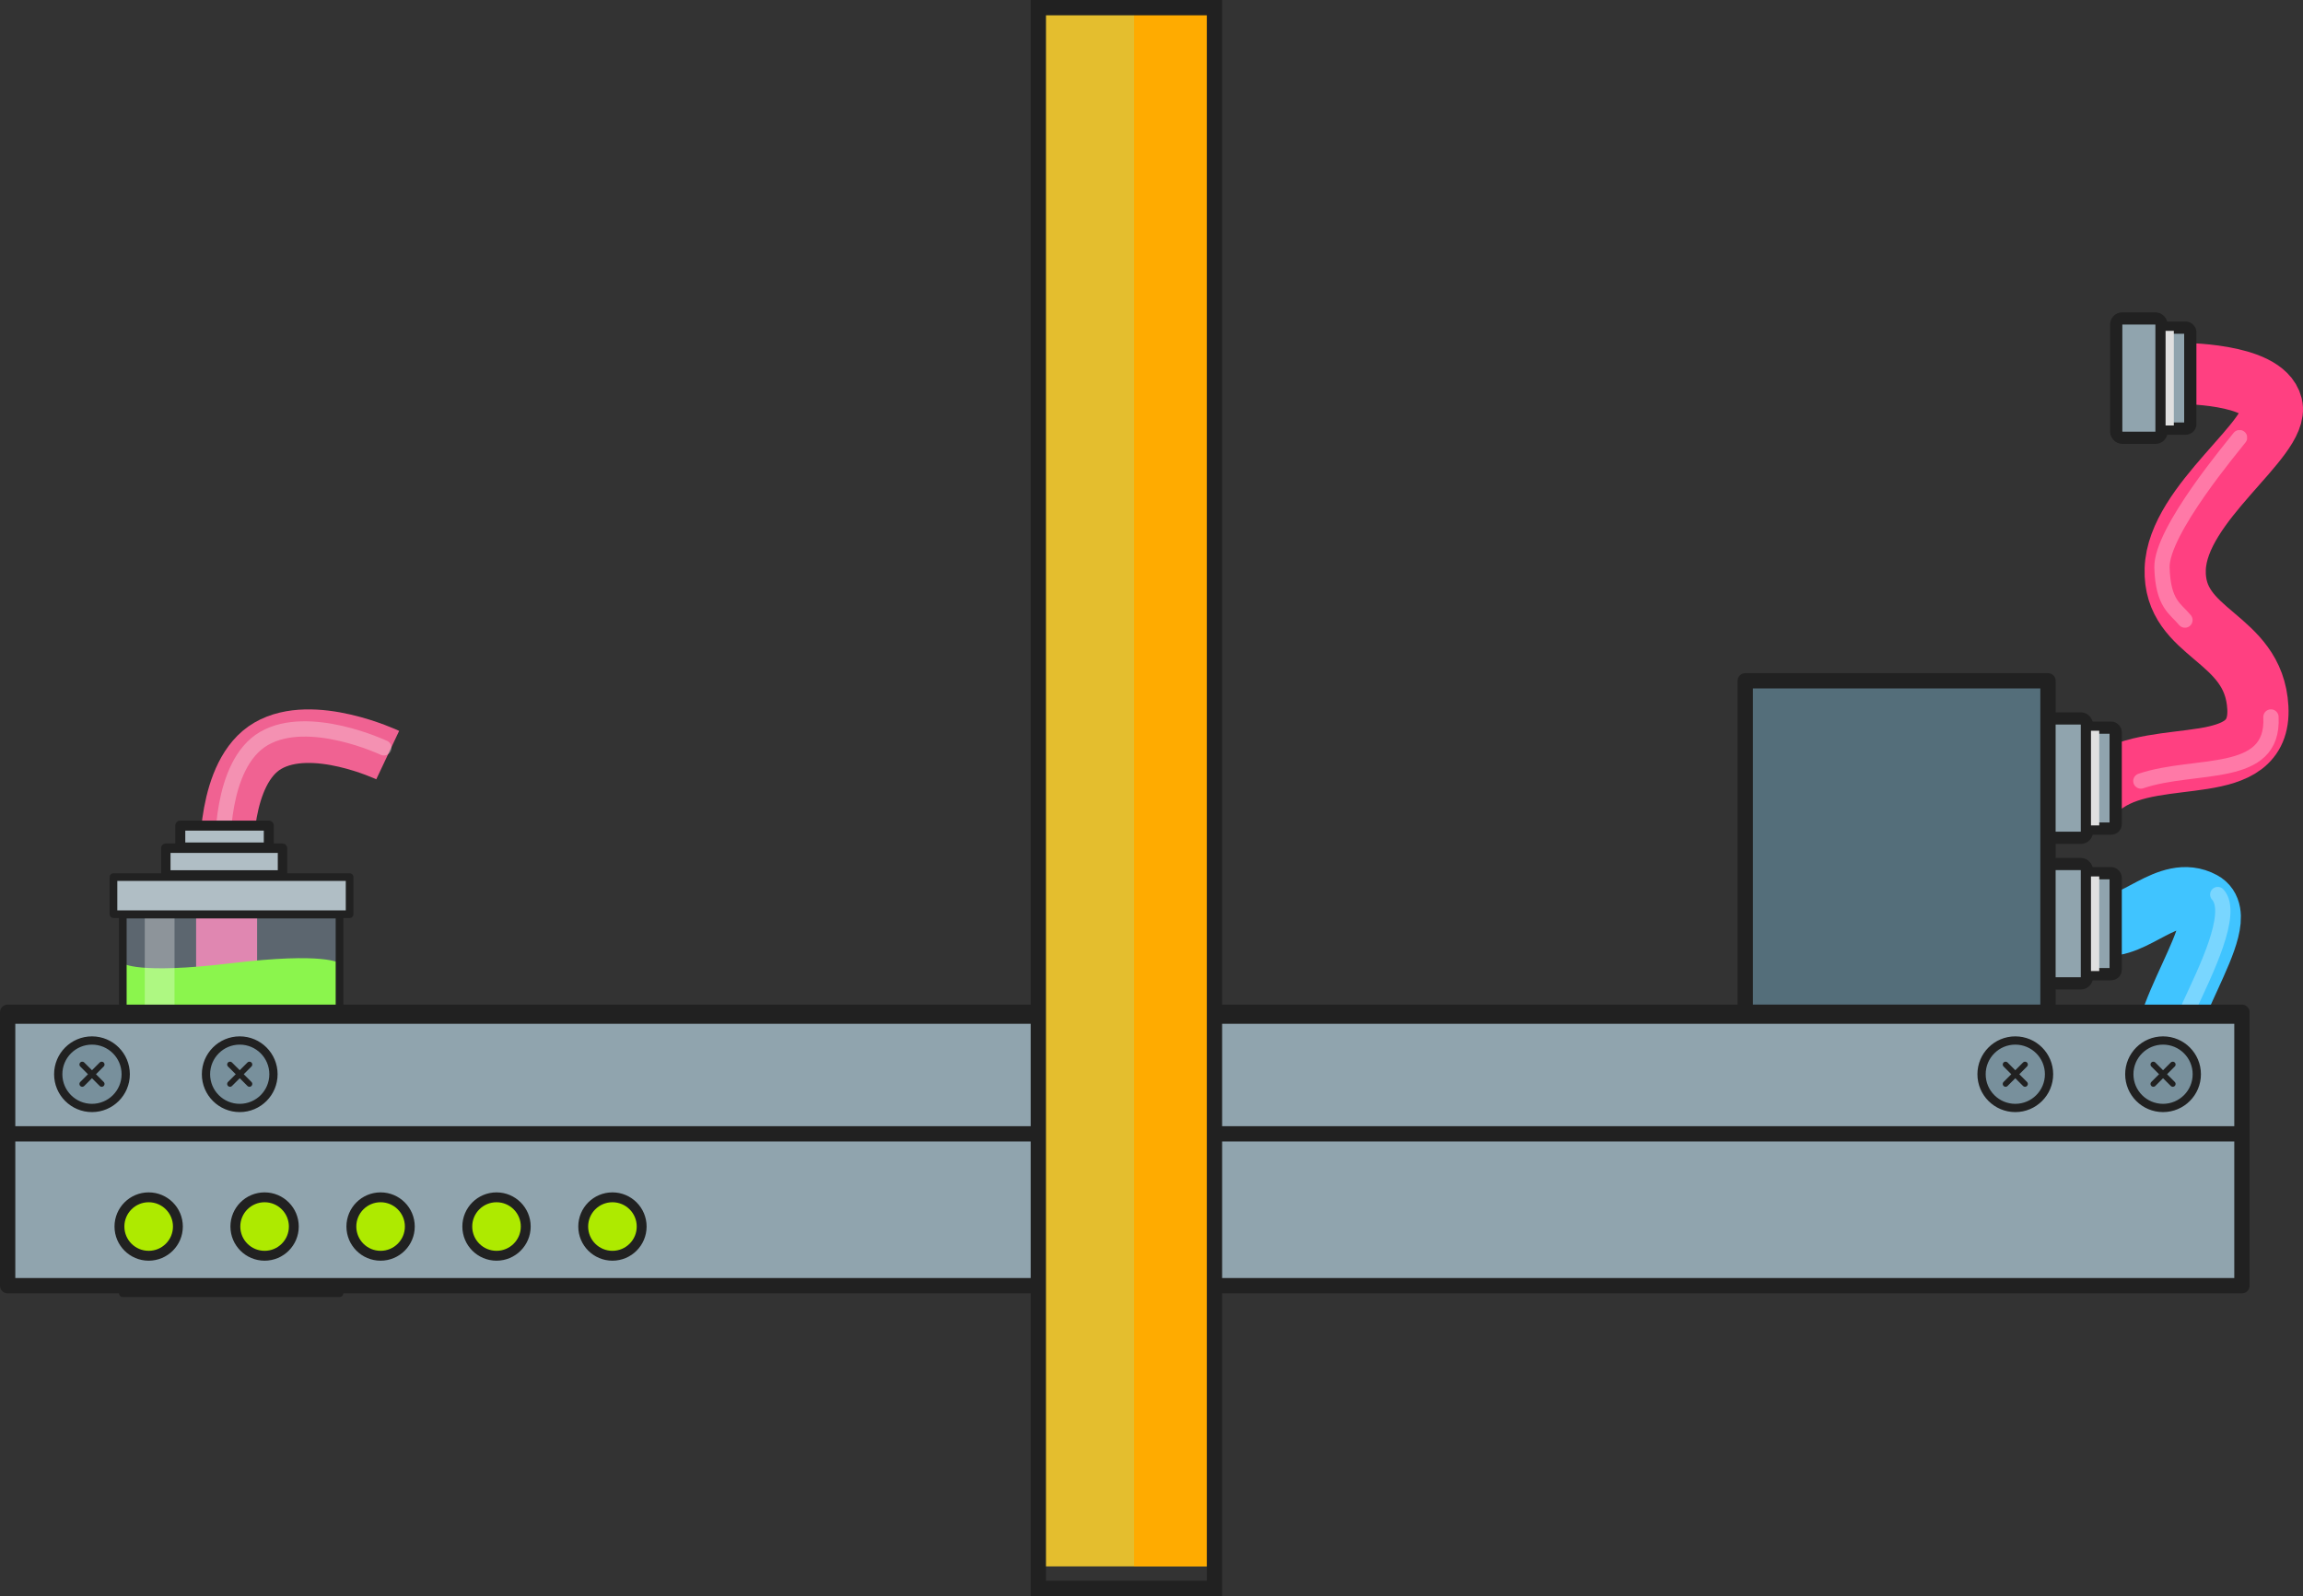 <svg xmlns="http://www.w3.org/2000/svg" xmlns:xlink="http://www.w3.org/1999/xlink" viewBox="0 0 300.98 208.65">
  <rect x="0" y="0" width="300.98" height="208.65" fill="#333333" stroke="none"/>
  <defs>
    <style>
      .cls-1, .cls-12, .cls-19, .cls-21, .cls-27, .cls-29, .cls-30, .cls-31, .cls-33, .cls-36, .cls-38, .cls-4, .cls-40, .cls-41, .cls-7, .cls-9 {
        fill: none;
      }

      .cls-2 {
        isolation: isolate;
      }

      .cls-3 {
        clip-path: url(#clip-path);
      }

      .cls-4 {
        stroke: #ff4081;
      }

      .cls-21, .cls-27, .cls-29, .cls-30, .cls-31, .cls-33, .cls-38, .cls-4, .cls-41, .cls-7, .cls-9 {
        stroke-linecap: round;
      }

      .cls-27, .cls-29, .cls-30, .cls-31, .cls-33, .cls-38, .cls-4, .cls-41, .cls-7, .cls-9 {
        stroke-linejoin: round;
      }

      .cls-4, .cls-9 {
        stroke-width: 8px;
      }

      .cls-5 {
        opacity: 0.3;
      }

      .cls-6 {
        clip-path: url(#clip-path-2);
      }

      .cls-21, .cls-7 {
        stroke: #fff;
      }

      .cls-21, .cls-31, .cls-36, .cls-7 {
        stroke-width: 2px;
      }

      .cls-8 {
        clip-path: url(#clip-path-3);
      }

      .cls-9 {
        stroke: #40c4ff;
      }

      .cls-10 {
        clip-path: url(#clip-path-4);
      }

      .cls-11 {
        fill: #90a4ae;
      }

      .cls-12, .cls-27, .cls-29, .cls-30, .cls-31, .cls-33, .cls-36, .cls-38, .cls-40, .cls-41 {
        stroke: #212121;
      }

      .cls-12, .cls-19, .cls-21, .cls-36, .cls-40 {
        stroke-miterlimit: 10;
      }

      .cls-12 {
        stroke-width: 1.6px;
      }

      .cls-13 {
        mix-blend-mode: multiply;
      }

      .cls-14 {
        clip-path: url(#clip-path-5);
      }

      .cls-15 {
        fill: #e0e0e0;
      }

      .cls-16 {
        clip-path: url(#clip-path-6);
      }

      .cls-17 {
        clip-path: url(#clip-path-7);
      }

      .cls-18 {
        fill: #f06292;
      }

      .cls-19 {
        stroke: #f06292;
        stroke-width: 7px;
      }

      .cls-20 {
        clip-path: url(#clip-path-8);
      }

      .cls-22 {
        fill: #76ff03;
      }

      .cls-23 {
        clip-path: url(#clip-path-9);
      }

      .cls-24 {
        fill: #bbdefb;
      }

      .cls-25 {
        clip-path: url(#clip-path-10);
      }

      .cls-26 {
        fill: #fff;
      }

      .cls-28 {
        fill: #b0bec5;
      }

      .cls-29 {
        stroke-width: 1.23px;
      }

      .cls-30 {
        stroke-width: 1.31px;
      }

      .cls-32 {
        fill: #546e7a;
      }

      .cls-33 {
        stroke-width: 2px;
      }

      .cls-34 {
        fill: #e4be2e;
      }

      .cls-35 {
        fill: #ffab00;
      }

      .cls-37 {
        fill: #aeea00;
      }

      .cls-38 {
        stroke-width: 1.29px;
      }

      .cls-39 {
        fill: #78909c;
      }

      .cls-40 {
        stroke-width: 1.08px;
      }

      .cls-41 {
        stroke-width: 0.74px;
      }
    </style>
    <clipPath id="clip-path">
      <rect class="cls-1" width="300.98" height="208.65"/>
    </clipPath>
    <clipPath id="clip-path-2">
      <rect class="cls-1" x="281.53" y="56.23" width="12.14" height="25.82"/>
    </clipPath>
    <clipPath id="clip-path-3">
      <rect class="cls-1" x="278.79" y="92.73" width="19.02" height="10.37"/>
    </clipPath>
    <clipPath id="clip-path-4">
      <rect class="cls-1" x="285.13" y="115.94" width="6.38" height="16.62"/>
    </clipPath>
    <clipPath id="clip-path-5">
      <rect class="cls-1" x="273.27" y="114.57" width="1.08" height="12.37"/>
    </clipPath>
    <clipPath id="clip-path-6">
      <rect class="cls-1" x="273.27" y="95.53" width="1.08" height="12.37"/>
    </clipPath>
    <clipPath id="clip-path-7">
      <rect class="cls-1" x="283.02" y="43.25" width="1.08" height="12.37"/>
    </clipPath>
    <clipPath id="clip-path-8">
      <rect class="cls-1" x="28.12" y="94.28" width="23.05" height="18.12"/>
    </clipPath>
    <clipPath id="clip-path-9">
      <rect class="cls-1" x="16.1" y="119.87" width="28.32" height="49.5"/>
    </clipPath>
    <clipPath id="clip-path-10">
      <rect class="cls-1" x="18.92" y="119.56" width="3.89" height="49.5"/>
    </clipPath>
  </defs>
  <title>start-wires</title>
  <g class="cls-2">
    <g id="Слой_1" data-name="Слой 1">
      <g class="cls-3">
        <path class="cls-4" d="M275.25,102.27c6.81-4.69,20.33-.31,19.83-9.75S284,83.07,284.28,74.4,298,57.28,296.92,53s-12.07-4.18-12.07-4.18"/>
        <g class="cls-5">
          <g class="cls-6">
            <path class="cls-7" d="M285.55,81.06c-1.23-1.5-2.86-2.08-3-6.85s9.44-16.06,10.14-17"/>
          </g>
        </g>
        <g class="cls-5">
          <g class="cls-8">
            <path class="cls-7" d="M279.79,102.1c7.14-2.43,17.44-.11,17-8.37"/>
          </g>
        </g>
        <path class="cls-9" d="M274.69,120.92c4.22,0.73,8.68-5.43,13.15-3s-7.3,16.35-4.38,21.37"/>
        <g class="cls-5">
          <g class="cls-10">
            <path class="cls-7" d="M289.84,116.94c2.22,2.44-1.68,10.17-3.72,14.62"/>
          </g>
        </g>
        <path class="cls-11" d="M273.22,114.15h2.69a0.59,0.59,0,0,1,.59.59v12a0.59,0.59,0,0,1-.59.59h-2.69a0.59,0.59,0,0,1-.59-0.59v-12a0.59,0.59,0,0,1,.59-0.59"/>
        <rect class="cls-12" x="272.63" y="114.15" width="3.87" height="13.2" rx="0.59" ry="0.59"/>
        <path class="cls-11" d="M267.61,113h4.33a0.79,0.79,0,0,1,.79.79v14a0.79,0.79,0,0,1-.79.79h-4.33a0.79,0.79,0,0,1-.79-0.79v-14a0.79,0.79,0,0,1,.79-0.79"/>
        <rect class="cls-12" x="266.82" y="112.95" width="5.92" height="15.6" rx="0.79" ry="0.79"/>
        <g class="cls-13">
          <g class="cls-14">
            <rect class="cls-15" x="273.27" y="114.57" width="1.08" height="12.37"/>
          </g>
        </g>
        <path class="cls-11" d="M273.22,95.12h2.69a0.59,0.59,0,0,1,.59.59v12a0.59,0.59,0,0,1-.59.59h-2.69a0.59,0.59,0,0,1-.59-0.59v-12a0.59,0.59,0,0,1,.59-0.59"/>
        <rect class="cls-12" x="272.63" y="95.12" width="3.87" height="13.2" rx="0.59" ry="0.59"/>
        <path class="cls-11" d="M267.61,93.92h4.33a0.79,0.79,0,0,1,.79.79v14a0.79,0.79,0,0,1-.79.79h-4.33a0.79,0.79,0,0,1-.79-0.79v-14a0.79,0.79,0,0,1,.79-0.79"/>
        <rect class="cls-12" x="266.82" y="93.92" width="5.92" height="15.6" rx="0.79" ry="0.79"/>
        <g class="cls-13">
          <g class="cls-16">
            <rect class="cls-15" x="273.27" y="95.53" width="1.08" height="12.37"/>
          </g>
        </g>
        <path class="cls-11" d="M283,42.83h2.69a0.59,0.59,0,0,1,.59.59v12a0.59,0.59,0,0,1-.59.59H283a0.59,0.59,0,0,1-.59-0.59v-12a0.59,0.59,0,0,1,.59-0.59"/>
        <rect class="cls-12" x="282.38" y="42.83" width="3.87" height="13.2" rx="0.59" ry="0.59"/>
        <path class="cls-11" d="M277.36,41.63h4.33a0.79,0.79,0,0,1,.79.79v14a0.79,0.79,0,0,1-.79.79h-4.33a0.79,0.79,0,0,1-.79-0.79v-14a0.79,0.79,0,0,1,.79-0.79"/>
        <rect class="cls-12" x="276.57" y="41.63" width="5.92" height="15.6" rx="0.79" ry="0.79"/>
        <g class="cls-13">
          <g class="cls-17">
            <rect class="cls-15" x="283.02" y="43.25" width="1.08" height="12.37"/>
          </g>
        </g>
        <rect class="cls-18" x="25.63" y="119.56" width="7.97" height="10"/>
        <path class="cls-19" d="M29.63,112.36S29.13,100.9,35,97.49s15.67,1.22,15.67,1.22"/>
        <g class="cls-5">
          <g class="cls-20">
            <path class="cls-21" d="M29.13,111.4s-0.5-11.46,5.37-14.86,15.67,1.22,15.67,1.22"/>
          </g>
        </g>
        <path class="cls-22" d="M16.05,168.92H44.37v-43s-1.8-1.49-14.16,0-14.16,0-14.16,0v43Z"/>
        <g class="cls-5">
          <g class="cls-23">
            <rect class="cls-24" x="16.1" y="119.87" width="28.32" height="49.5"/>
          </g>
        </g>
        <g class="cls-5">
          <g class="cls-25">
            <rect class="cls-26" x="18.92" y="119.56" width="3.89" height="49.5"/>
          </g>
        </g>
        <rect class="cls-27" x="16.05" y="119.56" width="28.32" height="49.5"/>
        <rect class="cls-28" x="14.83" y="114.66" width="30.86" height="4.85"/>
        <rect class="cls-27" x="14.83" y="114.66" width="30.86" height="4.85"/>
        <rect class="cls-28" x="21.67" y="110.88" width="15.25" height="3.5"/>
        <rect class="cls-29" x="21.67" y="110.88" width="15.25" height="3.5"/>
        <rect class="cls-28" x="23.56" y="107.93" width="11.57" height="2.86"/>
        <rect class="cls-30" x="23.56" y="107.93" width="11.57" height="2.86"/>
        <rect class="cls-11" x="1" y="132.33" width="292" height="35.74"/>
        <rect class="cls-31" x="1" y="132.33" width="292" height="35.74"/>
        <rect class="cls-11" x="1" y="132.84" width="292" height="15.38"/>
        <rect class="cls-31" x="1" y="132.84" width="292" height="15.38"/>
        <rect class="cls-32" x="228.09" y="89" width="39.56" height="43.32"/>
        <rect class="cls-33" x="228.09" y="89" width="39.56" height="43.32"/>
        <rect class="cls-34" x="135.8" y="1" width="23.02" height="203.77"/>
        <rect class="cls-35" x="148.21" y="1" width="10.73" height="203.77"/>
        <rect class="cls-36" x="135.7" y="1" width="23.02" height="206.65"/>
        <path class="cls-37" d="M23.25,160.34a3.82,3.82,0,1,1-3.82-3.82,3.82,3.82,0,0,1,3.82,3.82"/>
        <circle class="cls-38" cx="19.43" cy="160.34" r="3.82"/>
        <path class="cls-37" d="M38.41,160.34a3.82,3.82,0,1,1-3.82-3.82,3.82,3.82,0,0,1,3.82,3.82"/>
        <circle class="cls-38" cx="34.58" cy="160.34" r="3.82"/>
        <path class="cls-37" d="M53.56,160.34a3.82,3.82,0,1,1-3.82-3.82,3.82,3.82,0,0,1,3.82,3.82"/>
        <circle class="cls-38" cx="49.74" cy="160.34" r="3.82"/>
        <path class="cls-37" d="M68.71,160.34a3.82,3.82,0,1,1-3.82-3.82,3.82,3.82,0,0,1,3.82,3.82"/>
        <circle class="cls-38" cx="64.89" cy="160.34" r="3.82"/>
        <path class="cls-37" d="M83.87,160.34A3.82,3.82,0,1,1,80,156.52a3.82,3.82,0,0,1,3.82,3.82"/>
        <circle class="cls-38" cx="80.04" cy="160.34" r="3.82"/>
        <path class="cls-39" d="M287.09,140.43a4.41,4.41,0,1,1-4.41-4.41,4.41,4.41,0,0,1,4.41,4.41"/>
        <circle class="cls-40" cx="282.69" cy="140.43" r="4.41"/>
        <line class="cls-39" x1="281.42" y1="139.16" x2="283.96" y2="141.7"/>
        <line class="cls-41" x1="281.42" y1="139.16" x2="283.96" y2="141.7"/>
        <line class="cls-39" x1="283.96" y1="139.16" x2="281.42" y2="141.7"/>
        <line class="cls-41" x1="283.96" y1="139.16" x2="281.42" y2="141.7"/>
        <path class="cls-39" d="M267.78,140.43a4.41,4.41,0,1,1-4.41-4.41,4.41,4.41,0,0,1,4.41,4.41"/>
        <circle class="cls-40" cx="263.38" cy="140.43" r="4.41"/>
        <line class="cls-39" x1="262.11" y1="139.16" x2="264.65" y2="141.7"/>
        <line class="cls-41" x1="262.11" y1="139.16" x2="264.65" y2="141.7"/>
        <line class="cls-39" x1="264.65" y1="139.16" x2="262.11" y2="141.7"/>
        <line class="cls-41" x1="264.65" y1="139.16" x2="262.11" y2="141.7"/>
        <path class="cls-39" d="M35.74,140.43A4.41,4.41,0,1,1,31.33,136a4.41,4.41,0,0,1,4.41,4.41"/>
        <circle class="cls-40" cx="31.33" cy="140.43" r="4.41"/>
        <line class="cls-39" x1="30.06" y1="139.16" x2="32.6" y2="141.7"/>
        <line class="cls-41" x1="30.06" y1="139.16" x2="32.6" y2="141.7"/>
        <line class="cls-39" x1="32.6" y1="139.16" x2="30.06" y2="141.7"/>
        <line class="cls-41" x1="32.6" y1="139.16" x2="30.06" y2="141.7"/>
        <path class="cls-39" d="M16.43,140.43A4.41,4.41,0,1,1,12,136a4.41,4.41,0,0,1,4.41,4.41"/>
        <circle class="cls-40" cx="12.02" cy="140.43" r="4.41"/>
        <line class="cls-39" x1="10.75" y1="139.16" x2="13.29" y2="141.7"/>
        <line class="cls-41" x1="10.75" y1="139.16" x2="13.29" y2="141.7"/>
        <line class="cls-39" x1="13.29" y1="139.16" x2="10.75" y2="141.7"/>
        <line class="cls-41" x1="13.29" y1="139.16" x2="10.75" y2="141.7"/>
      </g>
    </g>
  </g>
</svg>
